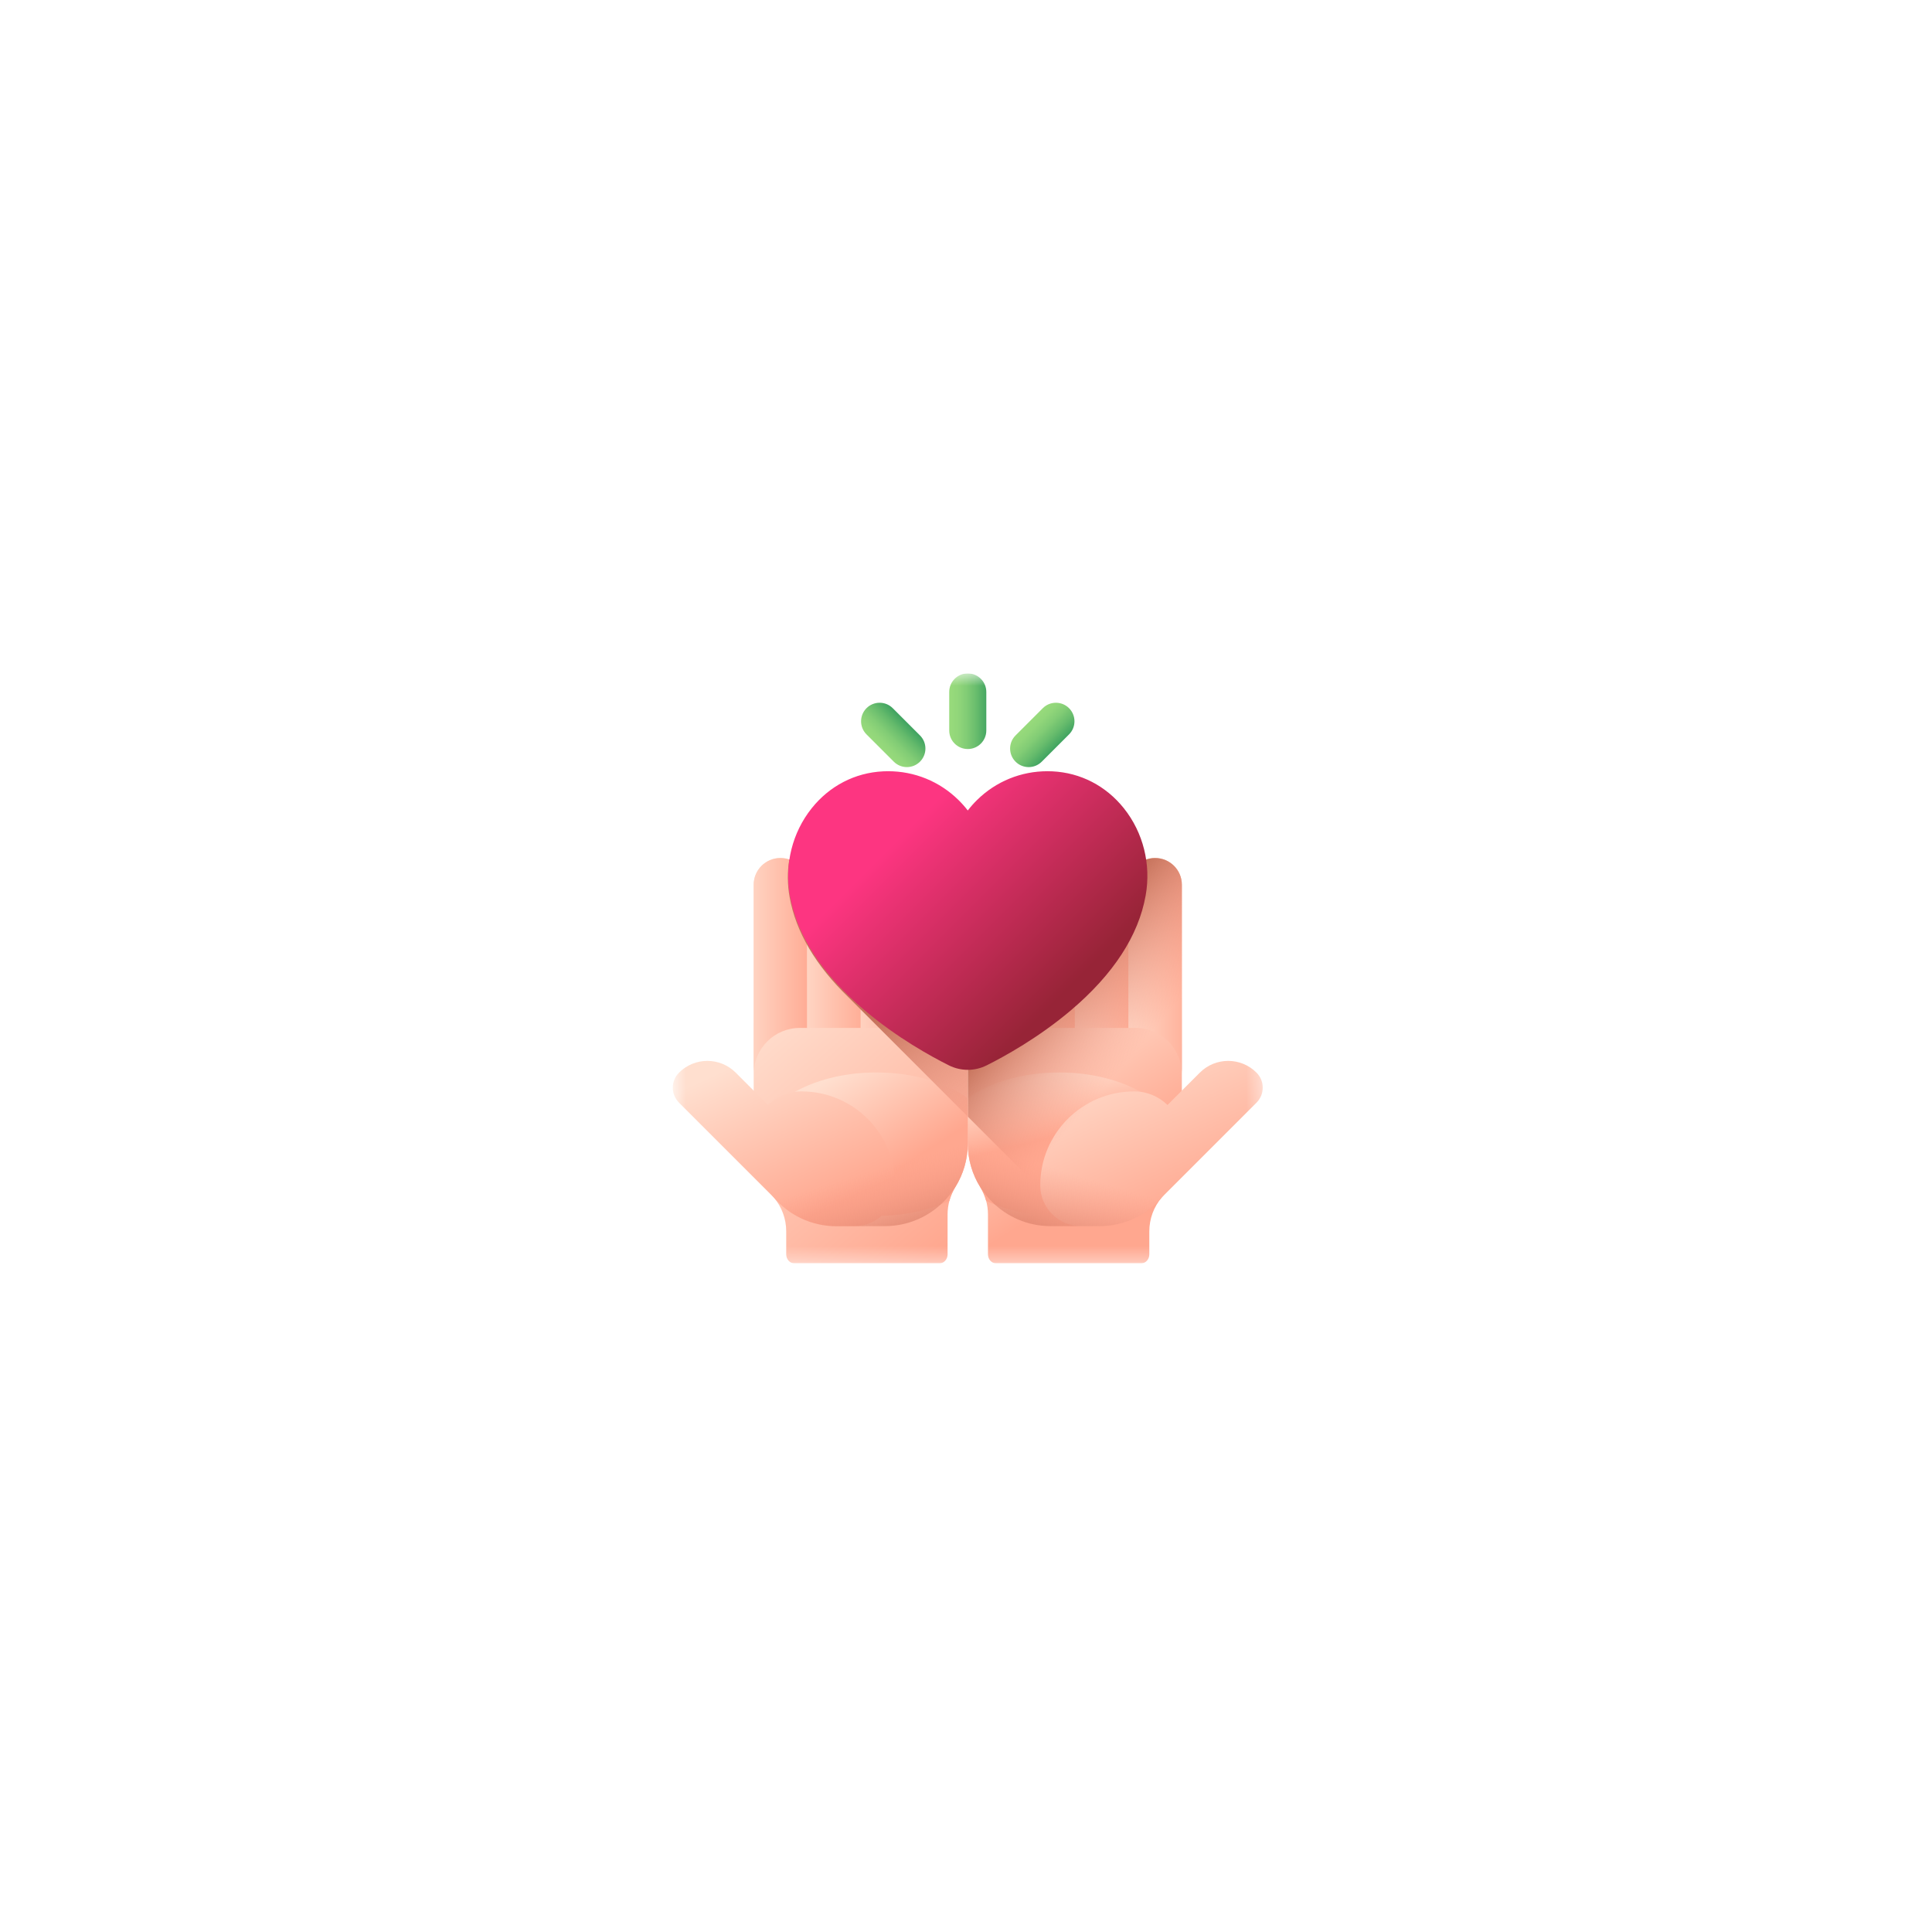 <svg width="131" height="131" viewBox="0 0 131 131" fill="none" xmlns="http://www.w3.org/2000/svg">
<g filter="url(#filter0_d_32_1242)">
<rect x="25.78" y="10.82" width="80" height="80" rx="40" fill="white" shape-rendering="crispEdges"/>
<g clip-path="url(#clip0_32_1242)">
<mask id="mask0_32_1242" style="mask-type:luminance" maskUnits="userSpaceOnUse" x="45" y="30" width="41" height="41">
<path d="M85.62 30.66H45.62V70.66H85.62V30.66Z" fill="white"/>
</mask>
<g mask="url(#mask0_32_1242)">
<path d="M65.62 46.19C65.62 45.188 66.433 44.375 67.435 44.375C68.437 44.375 69.249 45.188 69.249 46.19V44.992C69.249 43.99 70.061 43.178 71.064 43.178C72.066 43.178 72.878 43.99 72.878 44.992V43.547C72.878 42.53 73.711 41.678 74.728 41.697C75.714 41.716 76.507 42.521 76.507 43.512V44.992C76.507 43.99 77.32 43.178 78.322 43.178C79.324 43.178 80.136 43.99 80.136 44.992V62.53C80.136 63.928 79.625 65.206 78.78 66.188C78.229 66.829 77.93 67.648 77.93 68.493V70.049C77.93 70.387 77.687 70.66 77.387 70.66H67.532C67.233 70.66 66.99 70.387 66.99 70.049V67.35C66.99 66.692 66.808 66.046 66.46 65.486C65.928 64.628 65.62 63.615 65.62 62.53V46.19Z" fill="url(#paint0_linear_32_1242)"/>
<path d="M71.816 57.719C76.278 57.719 79.895 59.896 79.895 62.582C79.895 65.267 76.278 67.445 71.816 67.445C69.951 67.445 68.234 67.064 66.866 66.425C66.777 66.095 66.642 65.779 66.461 65.486C65.928 64.628 65.62 63.615 65.62 62.53V59.462C67.102 58.397 69.328 57.719 71.816 57.719Z" fill="url(#paint1_linear_32_1242)"/>
<path d="M76.903 59.002C77.782 59.002 78.579 59.354 79.162 59.924L81.356 57.73C82.417 56.669 84.137 56.669 85.198 57.73C85.761 58.293 85.761 59.205 85.198 59.768L78.795 66.171C77.765 67.378 76.234 68.143 74.523 68.143H73.306C71.775 68.143 70.534 66.902 70.534 65.371C70.534 61.854 73.385 59.002 76.903 59.002Z" fill="url(#paint2_linear_32_1242)"/>
<path d="M76.508 44.992V54.698H77C78.732 54.698 80.136 56.102 80.136 57.834V44.992C80.136 43.99 79.324 43.178 78.322 43.178C77.32 43.178 76.508 43.99 76.508 44.992Z" fill="url(#paint3_linear_32_1242)"/>
<path d="M72.878 43.512V54.698H76.508V43.512C76.508 42.509 75.695 41.697 74.693 41.697C73.691 41.697 72.878 42.509 72.878 43.512Z" fill="url(#paint4_linear_32_1242)"/>
<path d="M69.249 44.992V54.698H72.878V44.992C72.878 43.99 72.066 43.178 71.064 43.178C70.062 43.178 69.249 43.99 69.249 44.992Z" fill="url(#paint5_linear_32_1242)"/>
<path d="M65.621 46.19V57.834C65.621 56.102 67.025 54.698 68.757 54.698H69.249V46.19C69.249 45.188 68.437 44.375 67.434 44.375C66.433 44.375 65.621 45.188 65.621 46.19Z" fill="url(#paint6_linear_32_1242)"/>
<path d="M83.019 61.969L78.793 66.179C77.761 67.384 76.228 68.147 74.518 68.143L73.301 68.141L71.227 68.137C68.127 68.132 65.619 65.614 65.625 62.514L65.626 61.937L83.019 61.969Z" fill="url(#paint7_linear_32_1242)"/>
<path d="M85.198 59.767L78.795 66.171C78.792 66.175 78.789 66.178 78.786 66.182C78.784 66.183 78.782 66.186 78.78 66.188C78.229 66.829 77.93 67.648 77.93 68.493V70.049C77.93 70.386 77.687 70.66 77.387 70.66H75.571L65.62 60.71V46.19C65.62 45.188 66.433 44.375 67.434 44.375C68.437 44.375 69.249 45.188 69.249 46.19V44.992C69.249 43.99 70.062 43.178 71.063 43.178C72.066 43.178 72.878 43.99 72.878 44.992V43.547C72.878 42.53 73.711 41.678 74.728 41.697C75.713 41.716 76.507 42.521 76.507 43.512V44.992C76.507 44.491 76.71 44.037 77.039 43.709C77.367 43.381 77.821 43.178 78.321 43.178C79.324 43.178 80.136 43.99 80.136 44.992V58.95L81.356 57.73C82.417 56.669 84.137 56.669 85.198 57.73C85.76 58.292 85.76 59.205 85.198 59.767Z" fill="url(#paint8_linear_32_1242)"/>
<path d="M65.62 46.19C65.62 45.188 64.808 44.375 63.806 44.375C62.803 44.375 61.991 45.188 61.991 46.19V44.992C61.991 43.99 61.179 43.178 60.176 43.178C59.174 43.178 58.362 43.99 58.362 44.992V43.547C58.362 42.53 57.529 41.678 56.512 41.697C55.526 41.716 54.733 42.521 54.733 43.512V44.992C54.733 43.99 53.921 43.178 52.919 43.178C51.916 43.178 51.104 43.99 51.104 44.992V62.53C51.104 63.928 51.615 65.206 52.46 66.188C53.011 66.829 53.31 67.648 53.31 68.493V70.049C53.31 70.387 53.553 70.66 53.853 70.66H63.708C64.007 70.66 64.251 70.387 64.251 70.049V67.35C64.251 66.692 64.432 66.046 64.78 65.486C65.312 64.628 65.62 63.615 65.62 62.53V46.19Z" fill="url(#paint9_linear_32_1242)"/>
<path d="M59.424 57.719C54.962 57.719 51.346 59.896 51.346 62.582C51.346 65.267 54.962 67.445 59.424 67.445C61.289 67.445 63.007 67.064 64.374 66.425C64.463 66.095 64.598 65.779 64.78 65.486C65.312 64.628 65.62 63.615 65.62 62.53V59.462C64.138 58.397 61.913 57.719 59.424 57.719Z" fill="url(#paint10_linear_32_1242)"/>
<path d="M54.337 59.002C53.458 59.002 52.661 59.354 52.078 59.924L49.884 57.73C48.823 56.669 47.103 56.669 46.042 57.73C45.479 58.293 45.479 59.205 46.042 59.768L52.445 66.171C53.475 67.378 55.006 68.143 56.717 68.143H57.934C59.465 68.143 60.706 66.902 60.706 65.371C60.706 61.854 57.855 59.002 54.337 59.002Z" fill="url(#paint11_linear_32_1242)"/>
<path d="M54.733 44.992V54.698H54.24C52.508 54.698 51.104 56.102 51.104 57.834V44.992C51.104 43.99 51.916 43.178 52.918 43.178C53.92 43.178 54.733 43.99 54.733 44.992Z" fill="url(#paint12_linear_32_1242)"/>
<path d="M58.362 43.512V54.698H54.732V43.512C54.732 42.509 55.545 41.697 56.547 41.697C57.549 41.697 58.362 42.509 58.362 43.512Z" fill="url(#paint13_linear_32_1242)"/>
<path d="M61.991 44.992V54.698H58.362V44.992C58.362 43.99 59.174 43.178 60.176 43.178C61.178 43.178 61.991 43.99 61.991 44.992Z" fill="url(#paint14_linear_32_1242)"/>
<path d="M65.62 46.19V57.834C65.62 56.102 64.216 54.698 62.483 54.698H61.991V46.19C61.991 45.188 62.803 44.375 63.806 44.375C64.808 44.375 65.62 45.188 65.62 46.19Z" fill="url(#paint15_linear_32_1242)"/>
<path d="M48.221 61.969L52.447 66.179C53.479 67.384 55.012 68.147 56.722 68.143L57.939 68.141L60.013 68.137C63.113 68.132 65.621 65.614 65.615 62.514L65.614 61.937L48.221 61.969Z" fill="url(#paint16_linear_32_1242)"/>
<path d="M65.62 46.19V60.71L57.546 52.636C55.307 50.475 53.96 48.185 53.538 45.814C53.386 44.964 53.383 44.108 53.519 43.28C54.226 43.528 54.733 44.2 54.733 44.992V43.512C54.733 42.521 55.527 41.716 56.512 41.697C57.529 41.678 58.362 42.53 58.362 43.547V44.992C58.362 43.99 59.175 43.178 60.177 43.178C61.178 43.178 61.991 43.99 61.991 44.992V46.19C61.991 45.188 62.803 44.375 63.806 44.375C64.807 44.375 65.62 45.188 65.62 46.19Z" fill="url(#paint17_linear_32_1242)"/>
<path d="M65.62 57.54C65.178 57.54 64.735 57.435 64.34 57.237C63.144 56.639 60.809 55.356 58.607 53.486C55.742 51.053 54.044 48.441 53.559 45.723C53.183 43.612 53.72 41.457 55.032 39.81C56.248 38.285 57.97 37.394 59.882 37.301C59.994 37.296 60.108 37.293 60.22 37.293C62.012 37.293 63.703 37.983 64.982 39.237C65.213 39.463 65.426 39.703 65.62 39.955C65.814 39.703 66.027 39.463 66.258 39.236C67.537 37.983 69.228 37.293 71.02 37.293C71.132 37.293 71.246 37.296 71.358 37.301C73.27 37.394 74.992 38.285 76.208 39.81C77.52 41.457 78.057 43.612 77.681 45.723C77.197 48.441 75.498 51.052 72.633 53.486C70.431 55.356 68.096 56.639 66.9 57.237C66.505 57.435 66.062 57.54 65.62 57.54Z" fill="url(#paint18_linear_32_1242)"/>
<path d="M65.62 35.788C64.925 35.788 64.363 35.225 64.363 34.531V31.917C64.363 31.223 64.925 30.66 65.62 30.66C66.314 30.66 66.877 31.223 66.877 31.917V34.531C66.877 35.225 66.314 35.788 65.62 35.788Z" fill="url(#paint19_linear_32_1242)"/>
<path d="M62.38 36.645C61.89 37.136 61.094 37.136 60.603 36.645L58.754 34.796C58.263 34.305 58.263 33.509 58.754 33.018C59.245 32.528 60.041 32.528 60.532 33.018L62.38 34.867C62.871 35.358 62.871 36.154 62.38 36.645Z" fill="url(#paint20_linear_32_1242)"/>
<path d="M68.859 36.645C68.368 36.154 68.368 35.358 68.859 34.867L70.708 33.018C71.199 32.528 71.995 32.528 72.486 33.018C72.977 33.509 72.977 34.305 72.486 34.796L70.637 36.645C70.146 37.136 69.35 37.136 68.859 36.645Z" fill="url(#paint21_linear_32_1242)"/>
</g>
</g>
</g>
<defs>
<filter id="filter0_d_32_1242" x="0.62" y="0.82" width="130.16" height="130" filterUnits="userSpaceOnUse" color-interpolation-filters="sRGB">
<feFlood flood-opacity="0" result="BackgroundImageFix"/>
<feColorMatrix in="SourceAlpha" type="matrix" values="0 0 0 0 0 0 0 0 0 0 0 0 0 0 0 0 0 0 127 0" result="hardAlpha"/>
<feOffset dy="15"/>
<feGaussianBlur stdDeviation="12.5"/>
<feComposite in2="hardAlpha" operator="out"/>
<feColorMatrix type="matrix" values="0 0 0 0 0 0 0 0 0 0 0 0 0 0 0 0 0 0 0.06 0"/>
<feBlend mode="normal" in2="BackgroundImageFix" result="effect1_dropShadow_32_1242"/>
<feBlend mode="normal" in="SourceGraphic" in2="effect1_dropShadow_32_1242" result="shape"/>
</filter>
<linearGradient id="paint0_linear_32_1242" x1="71.119" y1="53.484" x2="77.176" y2="63.079" gradientUnits="userSpaceOnUse">
<stop stop-color="#FFDFCF"/>
<stop offset="1" stop-color="#FFA78F"/>
</linearGradient>
<linearGradient id="paint1_linear_32_1242" x1="71.573" y1="57.852" x2="72.541" y2="61.826" gradientUnits="userSpaceOnUse">
<stop stop-color="#FFDFCF"/>
<stop offset="1" stop-color="#FFA78F"/>
</linearGradient>
<linearGradient id="paint2_linear_32_1242" x1="75.118" y1="55.55" x2="80.393" y2="67.409" gradientUnits="userSpaceOnUse">
<stop stop-color="#FFDFCF"/>
<stop offset="1" stop-color="#FFA78F"/>
</linearGradient>
<linearGradient id="paint3_linear_32_1242" x1="75.953" y1="50.506" x2="81.353" y2="50.506" gradientUnits="userSpaceOnUse">
<stop stop-color="#FFDFCF"/>
<stop offset="1" stop-color="#FFA78F"/>
</linearGradient>
<linearGradient id="paint4_linear_32_1242" x1="72.15" y1="48.198" x2="77.522" y2="48.198" gradientUnits="userSpaceOnUse">
<stop stop-color="#FFDFCF"/>
<stop offset="1" stop-color="#FFA78F"/>
</linearGradient>
<linearGradient id="paint5_linear_32_1242" x1="68.674" y1="48.938" x2="74.204" y2="48.938" gradientUnits="userSpaceOnUse">
<stop stop-color="#FFDFCF"/>
<stop offset="1" stop-color="#FFA78F"/>
</linearGradient>
<linearGradient id="paint6_linear_32_1242" x1="65.28" y1="51.105" x2="70.933" y2="51.105" gradientUnits="userSpaceOnUse">
<stop stop-color="#FFDFCF"/>
<stop offset="1" stop-color="#FFA78F"/>
</linearGradient>
<linearGradient id="paint7_linear_32_1242" x1="73.46" y1="64.828" x2="71.591" y2="71.059" gradientUnits="userSpaceOnUse">
<stop stop-color="#F89580" stop-opacity="0"/>
<stop offset="0.997" stop-color="#C5715A"/>
</linearGradient>
<linearGradient id="paint8_linear_32_1242" x1="76.814" y1="56.517" x2="70.696" y2="51.262" gradientUnits="userSpaceOnUse">
<stop stop-color="#F89580" stop-opacity="0"/>
<stop offset="0.997" stop-color="#C5715A"/>
</linearGradient>
<linearGradient id="paint9_linear_32_1242" x1="53.968" y1="51.651" x2="67.301" y2="66.815" gradientUnits="userSpaceOnUse">
<stop stop-color="#FFDFCF"/>
<stop offset="1" stop-color="#FFA78F"/>
</linearGradient>
<linearGradient id="paint10_linear_32_1242" x1="56.325" y1="58.083" x2="60.443" y2="64.554" gradientUnits="userSpaceOnUse">
<stop stop-color="#FFDFCF"/>
<stop offset="1" stop-color="#FFA78F"/>
</linearGradient>
<linearGradient id="paint11_linear_32_1242" x1="50.93" y1="56.705" x2="55.754" y2="67.097" gradientUnits="userSpaceOnUse">
<stop stop-color="#FFDFCF"/>
<stop offset="1" stop-color="#FFA78F"/>
</linearGradient>
<linearGradient id="paint12_linear_32_1242" x1="55.287" y1="50.506" x2="49.887" y2="50.506" gradientUnits="userSpaceOnUse">
<stop stop-color="#FFA78F"/>
<stop offset="1" stop-color="#FFDFCF"/>
</linearGradient>
<linearGradient id="paint13_linear_32_1242" x1="59.09" y1="48.198" x2="53.718" y2="48.198" gradientUnits="userSpaceOnUse">
<stop stop-color="#FFA78F"/>
<stop offset="1" stop-color="#FFDFCF"/>
</linearGradient>
<linearGradient id="paint14_linear_32_1242" x1="62.566" y1="48.938" x2="57.036" y2="48.938" gradientUnits="userSpaceOnUse">
<stop stop-color="#FFA78F"/>
<stop offset="1" stop-color="#FFDFCF"/>
</linearGradient>
<linearGradient id="paint15_linear_32_1242" x1="65.96" y1="51.105" x2="60.308" y2="51.105" gradientUnits="userSpaceOnUse">
<stop stop-color="#FFA78F"/>
<stop offset="1" stop-color="#FFDFCF"/>
</linearGradient>
<linearGradient id="paint16_linear_32_1242" x1="57.78" y1="64.828" x2="59.65" y2="71.059" gradientUnits="userSpaceOnUse">
<stop stop-color="#F89580" stop-opacity="0"/>
<stop offset="0.997" stop-color="#C5715A"/>
</linearGradient>
<linearGradient id="paint17_linear_32_1242" x1="70.091" y1="62.123" x2="62.98" y2="51.561" gradientUnits="userSpaceOnUse">
<stop stop-color="#F89580" stop-opacity="0"/>
<stop offset="0.997" stop-color="#C5715A"/>
</linearGradient>
<linearGradient id="paint18_linear_32_1242" x1="61.763" y1="41.024" x2="72.591" y2="51.852" gradientUnits="userSpaceOnUse">
<stop stop-color="#FD3581"/>
<stop offset="1" stop-color="#972437"/>
</linearGradient>
<linearGradient id="paint19_linear_32_1242" x1="64.5" y1="33.227" x2="67.992" y2="33.227" gradientUnits="userSpaceOnUse">
<stop stop-color="#97DA7B"/>
<stop offset="0.133" stop-color="#91D67A"/>
<stop offset="0.305" stop-color="#81CC75"/>
<stop offset="0.499" stop-color="#66BB6C"/>
<stop offset="0.708" stop-color="#41A461"/>
<stop offset="0.929" stop-color="#128653"/>
<stop offset="1" stop-color="#017B4E"/>
</linearGradient>
<linearGradient id="paint20_linear_32_1242" x1="59.642" y1="35.672" x2="62.111" y2="33.204" gradientUnits="userSpaceOnUse">
<stop stop-color="#97DA7B"/>
<stop offset="0.133" stop-color="#91D67A"/>
<stop offset="0.305" stop-color="#81CC75"/>
<stop offset="0.499" stop-color="#66BB6C"/>
<stop offset="0.708" stop-color="#41A461"/>
<stop offset="0.929" stop-color="#128653"/>
<stop offset="1" stop-color="#017B4E"/>
</linearGradient>
<linearGradient id="paint21_linear_32_1242" x1="69.842" y1="33.953" x2="72.311" y2="36.421" gradientUnits="userSpaceOnUse">
<stop stop-color="#97DA7B"/>
<stop offset="0.133" stop-color="#91D67A"/>
<stop offset="0.305" stop-color="#81CC75"/>
<stop offset="0.499" stop-color="#66BB6C"/>
<stop offset="0.708" stop-color="#41A461"/>
<stop offset="0.929" stop-color="#128653"/>
<stop offset="1" stop-color="#017B4E"/>
</linearGradient>
<clipPath id="clip0_32_1242">
<rect width="80" height="40" fill="white" transform="translate(25.62 30.66)"/>
</clipPath>
</defs>
</svg>
